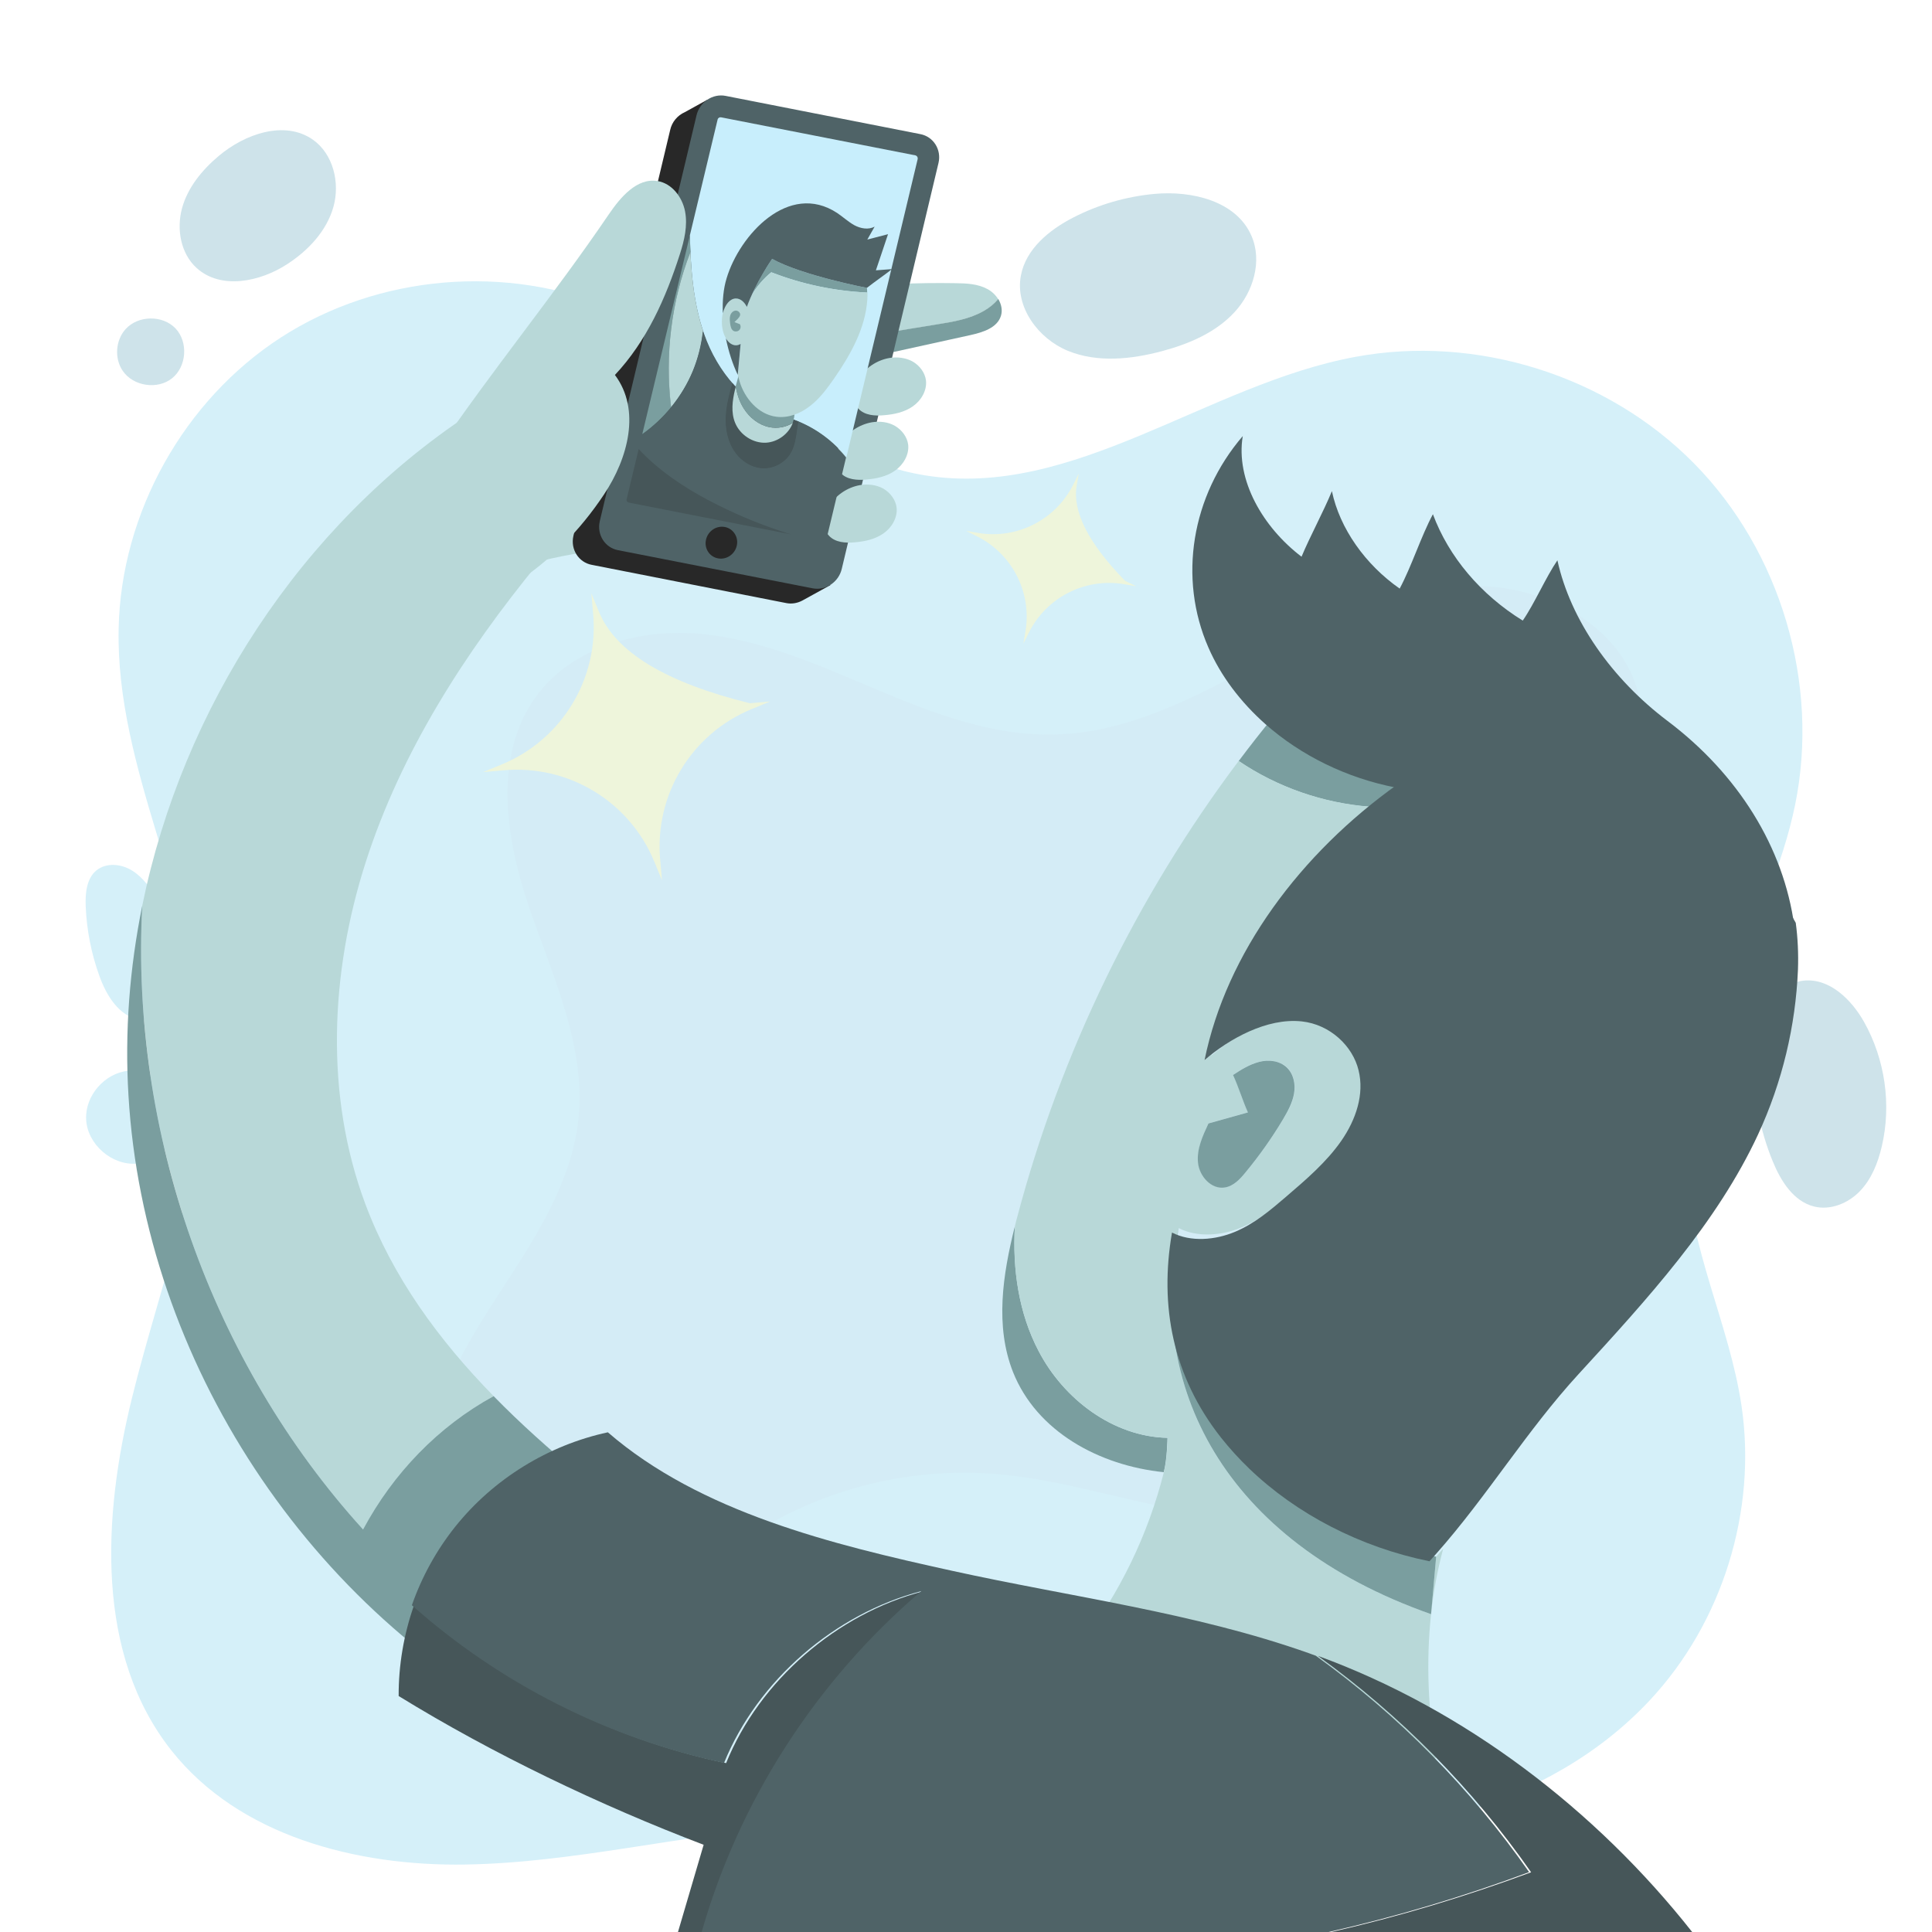 <?xml version="1.0" encoding="UTF-8" standalone="no"?>
<!DOCTYPE svg PUBLIC "-//W3C//DTD SVG 1.1//EN" "http://www.w3.org/Graphics/SVG/1.1/DTD/svg11.dtd">
<svg version="1.1" xmlns="http://www.w3.org/2000/svg" xmlns:xlink="http://www.w3.org/1999/xlink" preserveAspectRatio="xMidYMid meet" viewBox="0 0 640 640" width="1920" height="1920"><rect x="0" y="0" width="640" height="640" fill="#808080" stroke="none"/><defs><path d="M640 0C640 0 640 0 640 0C640 384 640 597.33 640 640C640 640 640 640 640 640C256 640 42.67 640 0 640C0 640 0 640 0 640C0 256 0 42.67 0 0C0 0 0 0 0 0C384 0 597.33 0 640 0Z" id="a5YevvkERh"></path><path d="M561.22 153.56C589.88 182.68 602.82 226.43 594.68 266.48C586.36 307.35 557.83 343.78 558.75 385.47C559.34 412.95 572.87 438.5 576.9 465.7C582.06 500.53 570.59 537.43 546.59 563.16C512.8 599.41 459.73 610.71 410.18 610.8C360.62 610.89 311.11 601.65 261.7 605.17C225.72 607.73 190.29 617.06 154.22 617.65C118.15 618.25 79.2 608.19 56.8 579.89C31.57 548.03 33.99 502.5 43.73 463.05C53.47 423.6 69.42 384.6 67.14 344.05C64.53 297.75 38.34 254.59 39.3 208.24C40.07 169.93 60.92 132.53 93.15 111.73C125.38 90.93 167.98 87.32 203.23 102.41C239.25 117.81 267.59 151.09 306.31 157.45C355.5 165.49 399.84 127.32 448.9 118.23C489.08 110.73 532.55 124.44 561.22 153.56Z" id="f1n0Zt2HTC"></path><path d="M212.66 527.27C230.99 520.14 246.9 507.93 264.78 499.75C285.03 490.47 307.66 486.45 329.83 488.27C354.79 490.29 378.7 499.47 403.61 502.03C428.53 504.59 456.91 498.65 470.81 477.81C483.06 459.43 480.55 435.15 476.02 413.53C471.5 391.91 465.42 369.28 471.95 348.16C479.04 325.35 499.11 309.62 516.07 292.8C533.03 275.98 548.57 253.03 542.77 229.85C536.82 206.22 509.85 192.96 485.49 194.19C461.17 195.43 438.9 207.54 417.51 219.25C396.11 230.95 373.62 242.74 349.26 243.34C328.87 243.84 309.21 236.34 290.42 228.43C271.63 220.53 252.66 211.93 232.37 210.01C212.07 208.09 189.71 214.17 177.65 230.63C163.34 250.15 167.41 277.44 175.22 300.39C183.04 323.29 194.06 346.38 191.63 370.47C189.76 389.03 179.98 405.81 169.87 421.49C159.77 437.17 148.89 452.89 144.23 470.99C139.52 489.14 142.49 510.54 156.71 522.7C171.66 535.5 194.33 534.4 212.66 527.27Z" id="c5LBQcQJ9"></path><path d="M355.47 72.09C347.57 76.16 339.84 82.47 338.19 91.25C336.18 101.67 343.91 112.18 353.74 116.21C363.57 120.23 374.77 119.04 385.01 116.3C393.87 113.92 402.7 110.17 408.91 103.45C415.18 96.73 418.24 86.45 414.54 78.08C409.55 66.61 394.88 63.09 382.45 64.23C373.07 65.1 363.89 67.75 355.47 72.09Z" id="e3JMEXNCjD"></path><path d="M72.41 51.7C66.93 56.32 62.17 62.13 60.3 68.98C58.42 75.89 59.84 83.98 65.14 88.78C73.14 96.05 86.17 93.39 95.22 87.45C102.17 82.93 108.21 76.48 110.45 68.53C112.69 60.57 110.4 51.02 103.63 46.26C94.31 39.73 81.1 44.34 72.41 51.7Z" id="b3GWemcGC"></path><path d="M58.15 108.8C53.9 104.32 45.76 104.41 41.6 109.03C38.26 112.73 37.85 118.72 40.64 122.83C44.11 127.95 52.16 129.19 57.01 125.3C61.85 121.42 62.4 113.28 58.15 108.8Z" id="g4SOseD3Os"></path><path d="M597.44 324.85C591.86 325.44 587.11 329.55 584.46 334.54C581.85 339.52 581.12 345.23 580.98 350.86C580.71 362.47 582.86 374.08 587.29 384.82C589.94 391.27 594.15 397.99 600.96 399.68C606.35 401.01 612.21 398.63 616.09 394.61C619.98 390.58 622.08 385.23 623.36 379.79C626.61 365.99 624.46 350.95 617.51 338.56C613.3 331.06 605.99 323.93 597.44 324.85Z" id="b4Av8DvRx"></path><path d="M31.95 288.32C28.66 291.02 28.21 295.91 28.39 300.21C28.71 308.02 30.22 315.79 32.87 323.15C35.2 329.69 39.36 336.64 46.22 337.74C54.67 339.11 61.81 330.01 61.76 321.46C61.71 312.91 56.91 305.23 52.25 298.06C49.97 294.45 47.54 290.79 43.93 288.5C40.37 286.17 35.29 285.62 31.95 288.32Z" id="h1GfWt99Da"></path><path d="M28.53 370.7C28.85 379.02 37.07 386.19 45.35 385.46C53.67 384.69 60.43 376.14 59.25 367.91C58.15 360.14 50.38 353.97 42.56 354.7C34.74 355.43 28.21 362.88 28.53 370.7Z" id="a6NbAKTIyo"></path><path d="M181.39 151.68C173.35 164.25 166.49 177.55 160.91 191.41C179.66 184.46 199.63 180.94 219.61 180.98C228.11 181.03 238.49 180.66 242.47 173.17C244.62 169.14 244.02 164.11 242.06 160C240.09 155.89 236.94 152.5 233.83 149.21C225.78 140.71 215.95 131.47 204.34 132.85C194.19 134.03 186.93 143.04 181.39 151.68Z" id="ggs9NwdZe"></path><path d="M325.99 102.99C327.73 101.99 329.33 100.66 330.7 99.15C329.83 97.74 328.59 96.55 327.13 95.77C323.98 94.03 320.18 93.85 316.57 93.81C291.06 93.35 265.46 96.18 240.69 102.22C236.02 103.36 231.22 104.69 227.43 107.61C223.63 110.54 221.03 115.57 222.26 120.23C222.4 120.78 222.63 121.33 222.86 121.83C231.36 120.46 239.86 119.04 248.37 117.67C268.98 114.24 289.65 110.86 310.31 107.52C315.7 106.65 321.23 105.69 325.99 102.99Z" id="fcS5TAOwB"></path><path d="M310.31 107.47C289.65 110.86 268.98 114.19 248.37 117.58C239.86 118.95 231.36 120.37 222.86 121.74C224.59 125.49 228.71 127.91 232.87 128.64C237.58 129.42 242.42 128.41 247.09 127.36C271.91 121.92 296.73 116.43 321.51 110.99C325.58 110.08 330.33 108.62 331.57 104.64C332.16 102.77 331.7 100.75 330.7 99.06C329.33 100.66 327.73 101.94 325.99 102.95C321.23 105.69 315.7 106.61 310.31 107.47Z" id="bdXaul9LV"></path><path d="M412.62 388.34C417.14 382.86 421.3 377.01 424.96 370.88C426.56 368.18 428.11 365.39 428.66 362.29C429.21 359.18 428.53 355.75 426.24 353.6C423.86 351.36 420.25 350.95 417.1 351.77C413.94 352.59 411.15 354.33 408.46 356.11C410.24 359.95 411.66 364.66 413.39 368.5C409.6 369.55 404.11 371.11 400.32 372.16C398.4 376.27 396.39 380.62 396.85 385.14C397.3 389.67 401.28 394.1 405.76 393.37C408.64 392.91 410.79 390.58 412.62 388.34Z" id="d1WchbbxL"></path><path d="M474.06 534.67C474.83 527.41 476.16 520.18 478.08 513.01C477.3 513.92 476.53 514.79 475.75 515.66C475.41 519.46 474.23 532.77 474.06 534.67Z" id="b1hLdNb6jC"></path><path d="M474.06 534.67C474.06 534.72 474.06 534.72 474.06 534.67C474.06 534.67 474.06 534.67 474.06 534.67C474.06 534.7 474.06 534.7 474.06 534.67Z" id="cGYUhsPL0"></path><path d="M336.18 406.26C332.16 422.26 329.55 439.31 335.59 454.54C343.41 474.19 364.11 485.49 385.51 487.68C386.65 483.34 386.74 476.3 386.74 476.3C368.78 475.93 352.37 463.54 344.05 447.54C337.46 434.97 335.41 420.53 336.18 406.26Z" id="c18pmLrv1q"></path><path d="M421.94 237.3C417.97 242.15 414.08 247.09 410.33 252.11C423.13 260.8 438.31 266.06 453.71 267.25C457.42 264.09 461.26 261.12 465.23 258.33C448.78 255.22 433.65 247.68 421.94 237.3Z" id="b1c7fYNsOO"></path><path d="M390.45 406.81C396.66 410.01 404.8 409.33 411.29 406.58C417.83 403.84 423.09 399.36 428.21 394.97C434.93 389.21 441.69 383.41 446.54 376.41C451.38 369.42 454.22 361.05 452.25 353.05C450.29 345.1 442.83 337.87 433.42 336.87C421.94 335.68 409.42 342.63 401.23 349.67C407.54 318.58 427.2 289.42 453.71 267.2C438.26 266.01 423.13 260.75 410.33 252.07C376.46 297.14 351.36 348.75 336.96 403.2C336.69 404.21 336.41 405.21 336.18 406.26C335.36 420.53 337.46 434.97 344.05 447.54C352.37 463.54 368.78 475.93 386.79 476.3C386.79 476.3 386.7 483.38 385.55 487.68C380.34 508.3 370.93 527.91 357.85 544.69C389.17 574.86 432.96 590.81 475.61 582.4C473.19 566.95 472.32 550.77 474.06 534.72C404.75 510.35 379.7 458.51 390.45 406.81ZM413.44 368.46C411.66 364.62 410.24 359.91 408.5 356.07C411.2 354.29 413.99 352.5 417.14 351.73C420.3 350.95 423.91 351.36 426.29 353.55C428.57 355.7 429.21 359.18 428.71 362.24C428.21 365.3 426.65 368.14 425.01 370.83C421.35 376.96 417.19 382.81 412.66 388.3C410.83 390.54 408.64 392.87 405.81 393.33C401.33 394.01 397.39 389.53 396.94 385.05C396.48 380.57 398.4 376.23 400.37 372.11C404.16 371.06 409.65 369.51 413.44 368.46Z" id="aHiBavwl7"></path><path d="M552.39 238.82C533.97 224.92 520.3 205.54 515.91 185.61C512.02 191.32 508.37 199.87 504.43 205.58C490.49 196.99 479.89 184.42 474.67 170.34C470.79 177.56 467.54 187.76 463.66 194.98C452.27 187.02 443.82 175.09 441.21 162.7C438.33 169.7 434.08 177.42 431.15 184.42C418.35 174.68 409.26 159 411.68 144.46C394.67 164.26 390.24 191.5 400.3 214.5C404.41 223.96 410.99 232.6 419.18 239.87C430.93 250.25 446.06 257.74 462.47 260.9C505.71 259.76 568.57 259.12 594.4 306.84C590.88 280.69 575.79 256.46 552.39 238.82Z" id="d2Y93Ha6rF"></path><path d="M412.62 388.34C417.14 382.86 421.3 377.01 424.96 370.88C426.56 368.18 428.11 365.39 428.66 362.29C429.21 359.18 428.53 355.75 426.24 353.6C423.86 351.36 420.25 350.95 417.1 351.77C413.94 352.59 411.15 354.33 408.46 356.11C410.24 359.95 411.66 364.66 413.39 368.5C409.6 369.55 404.11 371.11 400.32 372.16C398.4 376.27 396.39 380.62 396.85 385.14C397.3 389.67 401.28 394.1 405.76 393.37C408.64 392.91 410.79 390.58 412.62 388.34Z" id="kprUGfAgB"></path><path d="M412.62 388.34C417.14 382.86 421.3 377.01 424.96 370.88C426.56 368.18 428.11 365.39 428.66 362.29C429.21 359.18 428.53 355.75 426.24 353.6C423.86 351.36 420.25 350.95 417.1 351.77C413.94 352.59 411.15 354.33 408.46 356.11C410.24 359.95 411.66 364.66 413.39 368.5C409.6 369.55 404.11 371.11 400.32 372.16C398.4 376.27 396.39 380.62 396.85 385.14C397.3 389.67 401.28 394.1 405.76 393.37C408.64 392.91 410.79 390.58 412.62 388.34Z" id="b1E8kWJPKJ"></path><path d="M475.75 515.66L475.75 515.66C475.75 515.66 475.75 515.66 475.75 515.66C452.8 510.99 431.68 500.07 416 484.94C412.66 481.74 409.55 478.31 406.72 474.74C390.67 454.4 386.24 431.09 390.45 406.77C390.45 406.77 390.45 406.77 390.45 406.77C379.7 458.51 404.8 510.35 474.06 534.72C474.28 532.18 474.85 525.82 475.75 515.66Z" id="bf0p8lM6G"></path><path d="M463.03 259.77C430.75 282.77 406.25 315.68 399.03 351.15C407.21 344.11 419.69 337.12 431.21 338.35C440.63 339.36 448.12 346.54 450.04 354.54C452.01 362.49 449.18 370.9 444.33 377.9C439.48 384.89 432.72 390.7 426 396.46C420.88 400.85 415.62 405.33 409.08 408.07C402.55 410.81 394.46 411.5 388.24 408.3C388.24 408.3 388.24 408.3 388.24 408.3C384.03 432.62 388.47 455.93 404.51 476.27C407.35 479.84 410.46 483.27 413.79 486.47C429.47 501.55 450.59 512.53 473.54 517.19C473.54 517.19 473.54 517.19 473.54 517.19C474.32 516.32 475.1 515.45 475.87 514.58C492.6 495.7 505.82 473.81 522.91 455.2C545.68 430.38 568.76 405.14 582.39 375.79C590.43 358.42 594.82 339.82 595.6 321.17C595.78 315.91 595.55 310.79 594.87 305.71C569.04 257.94 506.18 258.63 463.03 259.77Z" id="a4Mturota"></path><path d="M163.52 462.49C145.33 443.89 130.1 423.09 121.01 398.81C107.57 362.83 109.39 322.33 121.1 285.76C132.8 249.19 153.97 216.27 178.29 186.56C176.01 181.62 157.8 142.13 155.52 137.19C99.66 174.08 60.48 234.51 47.13 299.98C43.2 374.81 69.81 451.11 120.27 506.65C130.24 488.05 145.14 472.55 163.52 462.49Z" id="a2a3O2scoi"></path><path d="M120.27 506.65C69.81 451.11 43.15 374.81 47.13 299.98C42.93 320.64 41.28 341.81 42.56 362.93C47.77 450.88 102.58 534.22 181.35 573.81C185.41 567.6 217.92 517.93 221.99 511.73C201.69 496.59 181.21 480.59 163.52 462.49C145.14 472.55 130.24 488.05 120.27 506.65Z" id="a23q1lvWqM"></path><path d="M234.29 37.12L234.29 33.05C229.81 35.52 227.33 36.89 226.83 37.17C224.46 38.22 222.58 40.37 221.99 43.11C218.78 56.55 193.15 164.11 189.94 177.55C188.94 181.99 191.68 186.29 196.02 187.11C202.46 188.37 253.99 198.51 260.43 199.77C262.26 200.14 264.09 199.82 265.69 198.99C265.69 198.99 265.69 198.99 265.69 198.99C265.69 198.99 265.69 198.99 265.69 198.99C265.87 198.9 266.06 198.81 266.19 198.72C266.79 198.39 269.78 196.75 275.15 193.78L270.31 192.59C289.43 112.34 300.05 67.75 302.17 58.83C303.18 54.4 300.43 50.1 296.09 49.23C287.85 47.62 267.25 43.58 234.29 37.12Z" id="i6iW2dhh"></path><path d="M240.41 31.77C236.07 30.9 231.73 33.83 230.72 38.26C227.52 51.71 201.88 159.26 198.67 172.71C197.67 177.14 200.41 181.44 204.75 182.26C211.2 183.52 262.72 193.62 269.17 194.88C273.51 195.75 277.85 192.82 278.86 188.39C282.06 174.94 307.7 67.39 310.9 53.94C311.91 49.55 309.21 45.26 304.87 44.43C291.98 41.9 246.86 33.04 240.41 31.77Z" id="a1WreiiiCC"></path><path d="M237.81 184.96C234.97 184.41 233.23 181.62 233.87 178.79C234.51 175.91 237.3 174.03 240.14 174.58C242.93 175.13 244.71 177.92 244.07 180.75C243.43 183.63 240.64 185.51 237.81 184.96Z" id="bkVk0CPav"></path><path d="M200.09 163.79C208.09 151.77 212.34 135.73 203.7 124.21C214.22 113.01 220.53 98.83 225.23 84.16C226.7 79.59 227.84 74.74 226.93 69.99C226.01 65.28 222.58 60.75 217.83 59.98C211.02 58.83 205.53 65.33 201.65 71.04C183.45 97.83 162.93 122.74 144.73 149.53C146.51 164.66 160.37 181.81 170.01 193.69C182.17 185.87 192.09 175.82 200.09 163.79Z" id="dS8K0srVk"></path><path d="M284.39 135.41C286.45 137.6 289.83 137.83 292.8 137.55C296.18 137.28 299.61 136.55 302.35 134.63C305.14 132.71 307.11 129.37 306.74 126.03C306.42 123.43 304.64 121.1 302.35 119.77C300.07 118.49 297.28 118.17 294.67 118.58C290.42 119.31 286.54 121.92 284.34 125.62C282.56 128.64 282.01 132.85 284.39 135.41Z" id="a187BkrErL"></path><path d="M278.49 156.71C280.55 158.9 283.93 159.13 286.9 158.86C290.29 158.58 293.71 157.85 296.46 155.93C299.2 154.01 301.21 150.67 300.85 147.34C300.53 144.73 298.74 142.4 296.46 141.07C294.17 139.75 291.38 139.47 288.78 139.89C284.53 140.66 280.64 143.27 278.45 146.93C276.66 149.94 276.11 154.15 278.49 156.71Z" id="d1c9UQJWa"></path><path d="M274.65 177.51C276.71 179.7 280.09 179.93 283.06 179.66C286.45 179.38 289.87 178.65 292.62 176.73C295.41 174.81 297.37 171.47 297.01 168.14C296.69 165.53 294.9 163.2 292.62 161.87C290.33 160.59 287.54 160.27 284.94 160.69C280.69 161.42 276.8 164.07 274.61 167.73C272.82 170.74 272.27 174.95 274.65 177.51Z" id="aho27hrSj"></path><path d="M238.86 38.86C238.35 38.77 237.81 39.09 237.71 39.63C236.8 43.47 229.44 74.11 228.53 77.94C228.8 89.05 229.58 100.25 233.28 110.72C237.67 123.15 246.95 134.58 259.7 137.97C267.89 140.16 275.15 145.01 280.37 151.5C282.73 141.61 301.64 62.55 304 52.66C304.09 52.11 303.77 51.61 303.27 51.47C290.39 48.95 245.3 40.12 238.86 38.86Z" id="a267RbSTsi"></path><path d="M240.54 584.05C202.33 576 166.3 557.76 137.14 531.79C133.75 541.44 132.02 551.63 132.06 561.83C163.24 581.03 198.9 598.08 233.09 611.11C232.52 613.03 229.69 622.67 224.59 640C229.69 640 232.52 640 233.09 640C245.62 596.39 271.22 556.66 305.87 527.13C277.3 534.58 251.61 556.66 240.54 584.05Z" id="dw5bku62q"></path><path d="M507.2 620.21C485.62 628.21 463.36 634.93 440.78 640.05C452.76 640.05 548.61 640.05 560.59 640.05C528.59 599.45 485.12 566.26 436.57 548.53C463.91 568.23 487.91 592.55 507.2 620.21Z" id="c2cb95eaOV"></path><path d="M433.63 547.66C395.41 534.13 354.86 529.05 315.28 520.32C275.69 511.63 231.98 500.98 201.36 474.47C181.61 478.72 163.46 489.92 150.84 505.69C144.62 513.46 139.73 522.33 136.44 531.75C165.61 557.71 201.63 575.91 239.85 584C250.96 556.62 276.6 534.54 305.17 527.09C270.52 556.62 244.88 596.34 232.44 640C253.21 640 419.35 640 440.12 640C462.7 634.88 484.97 628.21 506.54 620.16C487.21 592.5 463.21 568.18 435.87 548.48C435.14 548.21 434.36 547.93 433.63 547.66Z" id="dbGfnkSJ7n"></path><path d="M228.53 77.99C226.95 84.58 214.33 137.28 212.75 143.86C216.32 141.35 219.57 138.33 222.35 134.9C220.21 117.58 222.4 99.75 228.71 83.47C228.62 81.65 228.57 79.82 228.53 77.99Z" id="eMo1GaJ23"></path><path d="M228.71 83.47C222.4 99.75 220.21 117.58 222.31 134.9C225.28 131.25 227.75 127.22 229.58 122.83C231.31 118.63 232.41 114.19 232.91 109.67C230.13 101.26 229.12 92.39 228.71 83.47Z" id="afFv6sY4t"></path><path d="M252.8 155.15C256.55 155.29 260.25 153.19 262.13 149.94C263.41 147.66 263.77 145.05 264.14 142.45C264.27 141.53 264.41 140.57 264.55 139.66C262.95 139.02 261.35 138.42 259.7 138.01C252.98 136.18 247.18 132.16 242.61 126.9C241.69 129.97 240.87 133.07 240.55 136.23C240.05 140.39 240.55 144.82 242.65 148.53C244.71 152.23 248.59 155.02 252.8 155.15Z" id="a7Ol7Tokh6"></path><path d="M237.81 167.31C245.58 171.2 253.67 174.45 261.94 177.05C263.02 177.26 271.61 178.94 272.69 179.15C273.19 179.25 273.74 178.93 273.83 178.38C274.47 175.69 279.63 154.23 280.27 151.54C276.11 146.38 270.67 142.26 264.46 139.7C264.32 140.62 264.18 141.58 264.05 142.49C263.68 145.05 263.31 147.7 262.03 149.99C260.21 153.23 256.46 155.34 252.71 155.2C248.46 155.06 244.62 152.23 242.56 148.57C240.5 144.91 240 140.48 240.41 136.27C240.73 133.07 241.55 130.01 242.47 126.95C238.4 122.29 235.25 116.66 233.19 110.81C233.05 110.45 232.96 110.13 232.82 109.76C232.32 114.29 231.22 118.72 229.49 122.93C226.01 131.34 220.07 138.65 212.66 143.91C212.54 144.4 211.59 148.31 211.47 148.8C212.34 149.58 213.12 150.4 213.94 151.18C220.89 157.85 229.21 163.02 237.81 167.31Z" id="b1y9NtHfn1"></path><path d="M213.94 151.18C213.12 150.4 212.34 149.58 211.57 148.75C211.17 150.41 207.99 163.69 207.59 165.35C207.45 165.9 207.82 166.4 208.32 166.49C213.69 167.54 256.62 175.95 261.99 177.01C253.67 174.45 245.58 171.2 237.81 167.31C229.17 163.02 220.89 157.85 213.94 151.18Z" id="c147xkQfKF"></path><path d="M246.4 135.31C244.98 133.07 244.16 130.56 243.75 127.95C243.66 128.32 243.57 128.73 243.47 129.1C242.61 132.71 242.1 136.59 243.52 140.07C245.17 144.09 249.46 146.88 253.76 146.65C257.65 146.42 261.3 143.73 262.63 140.07C260.39 141.53 257.51 142.03 254.86 141.49C251.34 140.75 248.32 138.38 246.4 135.31Z" id="c3SiZcIQuN"></path><path d="M255.27 121.23C252.62 119.13 249.14 117.85 245.76 118.22C245.62 121.55 244.57 124.75 243.7 127.95C244.11 130.56 244.94 133.07 246.35 135.31C248.27 138.33 251.29 140.75 254.81 141.49C257.46 142.03 260.34 141.53 262.58 140.07C262.72 139.66 262.86 139.25 262.95 138.83C263.68 135.68 262.72 132.34 261.35 129.37C259.93 126.26 257.97 123.38 255.27 121.23Z" id="a1FsLOzKeK"></path><path d="M287.27 96.91C287.27 96.41 287.22 95.91 287.18 95.36C287.13 95.36 265.69 91.25 255.77 85.76C255.77 85.76 252.02 91.15 249.14 97.51C250.83 94.77 252.98 92.25 255.5 90.19C265.6 94.13 276.43 96.41 287.27 96.91Z" id="bi9tPFRhS"></path><path d="M249.14 97.51C248.5 98.88 247.91 100.3 247.41 101.67C246.54 99.98 245.26 98.88 243.79 98.88C241.83 98.88 240.14 100.89 239.45 103.73C239.22 104.59 239.13 105.6 239.13 106.61C239.13 108.75 239.63 110.67 240.5 112.09C241.37 113.51 242.51 114.38 243.84 114.38C244.39 114.38 244.89 114.19 245.39 113.92C245.3 114.94 244.53 123.14 244.43 124.16C244.57 124.85 244.75 125.53 244.94 126.17C246.63 131.98 251.25 137.33 257.23 138.06C261.21 138.56 265.19 136.96 268.34 134.49C271.5 132.07 273.92 128.78 276.21 125.53C281.69 117.62 286.67 108.85 287.31 99.25C287.36 98.47 287.36 97.69 287.36 96.91C276.43 96.41 265.6 94.13 255.5 90.19C252.98 92.25 250.83 94.72 249.14 97.51Z" id="cDwDYf10k"></path><path d="M247.41 101.67C250.29 93.67 255.77 85.76 255.77 85.76C265.69 91.25 287.13 95.36 287.18 95.36C287.18 95.36 287.18 95.36 287.18 95.36C289.78 93.3 292.89 91.2 295.5 89.14C293.71 89.28 291.93 89.42 290.15 89.55C291.47 85.58 292.85 81.6 294.17 77.58C291.89 78.17 289.6 78.77 287.31 79.36C288.14 77.94 288.91 76.48 289.74 75.06C287.68 76.21 285.07 75.7 283.02 74.61C280.96 73.46 279.22 71.82 277.3 70.54C261.26 60.02 244.98 77.85 240.69 92.21C239.63 95.68 239.27 99.66 239.45 103.77C240.18 100.89 241.83 98.88 243.79 98.88C245.26 98.88 246.54 99.98 247.41 101.67Z" id="a5cH7Yc46g"></path><path d="M240.46 112.09C241.33 116.43 242.7 120.64 244.39 124.16C244.39 124.16 244.39 124.16 244.39 124.16C244.96 118.02 245.28 114.6 245.35 113.92C244.89 114.19 244.34 114.38 243.79 114.38C242.51 114.38 241.33 113.51 240.46 112.09Z" id="c6WCoACK13"></path><path d="M243.57 102.9C242.7 103.04 242.06 103.82 241.87 104.64C241.65 105.46 241.78 106.38 241.87 107.2C242.01 108.11 242.19 109.12 242.93 109.58C243.52 109.94 244.39 109.85 244.89 109.35C245.39 108.85 245.49 107.98 245.07 107.38C244.62 107.2 243.75 106.88 243.29 106.7C243.89 106.1 244.98 105.23 245.17 104.41C245.35 103.59 244.43 102.77 243.57 102.9Z" id="g2Gnh7fJm"></path><path d="M198.45 202.74C198.28 202.33 197.42 200.26 195.89 196.53C196.24 200.56 196.44 202.8 196.48 203.25C198.45 224.73 186.19 244.98 166.26 253.21C165.85 253.38 163.78 254.24 160.05 255.77C164.08 255.41 166.32 255.22 166.77 255.18C188.25 253.21 208.5 265.46 216.73 285.39C216.9 285.81 217.76 287.88 219.29 291.61C218.93 287.58 218.74 285.34 218.7 284.89C216.73 263.41 228.98 243.15 248.91 234.93C249.33 234.76 251.4 233.9 255.13 232.37L248.41 232.96C220.59 226.1 203.93 216.03 198.45 202.74Z" id="bYfEr3IEG"></path><path d="M356.66 160.91C356.71 160.65 356.94 159.31 357.35 156.89C356.25 159.09 355.64 160.3 355.52 160.55C349.67 172.21 336.91 178.7 324.07 176.55C323.8 176.5 322.46 176.27 320.05 175.86C322.24 176.96 323.46 177.57 323.7 177.69C335.36 183.54 341.85 196.3 339.7 209.14C339.66 209.41 339.43 210.75 339.02 213.17C340.11 210.97 340.72 209.75 340.85 209.51C346.7 197.85 359.45 191.36 372.3 193.51C372.57 193.55 373.91 193.78 376.32 194.19L372.66 192.37C360.56 179.96 355.23 169.48 356.66 160.91Z" id="d13BQRdrzQ"></path></defs><g><g><g><use xlink:href="#a5YevvkERh" opacity="1" fill="#ffffff" fill-opacity="1"></use><g><use xlink:href="#a5YevvkERh" opacity="1" fill-opacity="0" stroke="#000000" stroke-width="1" stroke-opacity="0"></use></g></g><g><use xlink:href="#f1n0Zt2HTC" opacity="1" fill="#d5f0f9" fill-opacity="1"></use><g><use xlink:href="#f1n0Zt2HTC" opacity="1" fill-opacity="0" stroke="#000000" stroke-width="1" stroke-opacity="0"></use></g></g><g><use xlink:href="#c5LBQcQJ9" opacity="1" fill="#d4ecf6" fill-opacity="1"></use><g><use xlink:href="#c5LBQcQJ9" opacity="1" fill-opacity="0" stroke="#000000" stroke-width="1" stroke-opacity="0"></use></g></g><g><use xlink:href="#e3JMEXNCjD" opacity="1" fill="#cee3ea" fill-opacity="1"></use><g><use xlink:href="#e3JMEXNCjD" opacity="1" fill-opacity="0" stroke="#000000" stroke-width="1" stroke-opacity="0"></use></g></g><g><use xlink:href="#b3GWemcGC" opacity="1" fill="#cee3ea" fill-opacity="1"></use><g><use xlink:href="#b3GWemcGC" opacity="1" fill-opacity="0" stroke="#000000" stroke-width="1" stroke-opacity="0"></use></g></g><g><use xlink:href="#g4SOseD3Os" opacity="1" fill="#cee3ea" fill-opacity="1"></use><g><use xlink:href="#g4SOseD3Os" opacity="1" fill-opacity="0" stroke="#000000" stroke-width="1" stroke-opacity="0"></use></g></g><g><use xlink:href="#b4Av8DvRx" opacity="1" fill="#cee3ea" fill-opacity="1"></use><g><use xlink:href="#b4Av8DvRx" opacity="1" fill-opacity="0" stroke="#000000" stroke-width="1" stroke-opacity="0"></use></g></g><g><use xlink:href="#h1GfWt99Da" opacity="1" fill="#d5f0f9" fill-opacity="1"></use><g><use xlink:href="#h1GfWt99Da" opacity="1" fill-opacity="0" stroke="#000000" stroke-width="1" stroke-opacity="0"></use></g></g><g><use xlink:href="#a6NbAKTIyo" opacity="1" fill="#d5f0f9" fill-opacity="1"></use><g><use xlink:href="#a6NbAKTIyo" opacity="1" fill-opacity="0" stroke="#000000" stroke-width="1" stroke-opacity="0"></use></g></g><g><use xlink:href="#ggs9NwdZe" opacity="1" fill="#b8d8d8" fill-opacity="1"></use><g><use xlink:href="#ggs9NwdZe" opacity="1" fill-opacity="0" stroke="#000000" stroke-width="1" stroke-opacity="0"></use></g></g><g><use xlink:href="#fcS5TAOwB" opacity="1" fill="#b8d8d8" fill-opacity="1"></use><g><use xlink:href="#fcS5TAOwB" opacity="1" fill-opacity="0" stroke="#000000" stroke-width="1" stroke-opacity="0"></use></g></g><g><use xlink:href="#bdXaul9LV" opacity="1" fill="#7a9e9f" fill-opacity="1"></use><g><use xlink:href="#bdXaul9LV" opacity="1" fill-opacity="0" stroke="#000000" stroke-width="1" stroke-opacity="0"></use></g></g><g><use xlink:href="#d1WchbbxL" opacity="1" fill="#000000" fill-opacity="0"></use><g><use xlink:href="#d1WchbbxL" opacity="1" fill-opacity="0" stroke="#000000" stroke-width="1" stroke-opacity="0"></use></g></g><g><use xlink:href="#b1hLdNb6jC" opacity="1" fill="#b8d8d8" fill-opacity="1"></use><g><use xlink:href="#b1hLdNb6jC" opacity="1" fill-opacity="0" stroke="#000000" stroke-width="1" stroke-opacity="0"></use></g></g><g><use xlink:href="#cGYUhsPL0" opacity="1" fill="#b8d8d8" fill-opacity="1"></use><g><use xlink:href="#cGYUhsPL0" opacity="1" fill-opacity="0" stroke="#000000" stroke-width="1" stroke-opacity="0"></use></g></g><g><use xlink:href="#c18pmLrv1q" opacity="1" fill="#7a9e9f" fill-opacity="1"></use><g><use xlink:href="#c18pmLrv1q" opacity="1" fill-opacity="0" stroke="#000000" stroke-width="1" stroke-opacity="0"></use></g></g><g><use xlink:href="#b1c7fYNsOO" opacity="1" fill="#7a9e9f" fill-opacity="1"></use><g><use xlink:href="#b1c7fYNsOO" opacity="1" fill-opacity="0" stroke="#000000" stroke-width="1" stroke-opacity="0"></use></g></g><g><use xlink:href="#aHiBavwl7" opacity="1" fill="#b8d8d8" fill-opacity="1"></use><g><use xlink:href="#aHiBavwl7" opacity="1" fill-opacity="0" stroke="#000000" stroke-width="1" stroke-opacity="0"></use></g></g><g><use xlink:href="#d2Y93Ha6rF" opacity="1" fill="#4f6367" fill-opacity="1"></use><g><use xlink:href="#d2Y93Ha6rF" opacity="1" fill-opacity="0" stroke="#000000" stroke-width="1" stroke-opacity="0"></use></g></g><g><use xlink:href="#kprUGfAgB" opacity="1" fill="#7a9e9f" fill-opacity="1"></use><g><use xlink:href="#kprUGfAgB" opacity="1" fill-opacity="0" stroke="#000000" stroke-width="1" stroke-opacity="0"></use></g></g><g><use xlink:href="#b1E8kWJPKJ" opacity="1" fill="#000000" fill-opacity="0"></use><g><use xlink:href="#b1E8kWJPKJ" opacity="1" fill-opacity="0" stroke="#000000" stroke-width="1" stroke-opacity="0"></use></g></g><g><use xlink:href="#bf0p8lM6G" opacity="1" fill="#7a9e9f" fill-opacity="1"></use><g><use xlink:href="#bf0p8lM6G" opacity="1" fill-opacity="0" stroke="#000000" stroke-width="1" stroke-opacity="0"></use></g></g><g><use xlink:href="#a4Mturota" opacity="1" fill="#4f6367" fill-opacity="1"></use><g><use xlink:href="#a4Mturota" opacity="1" fill-opacity="0" stroke="#000000" stroke-width="1" stroke-opacity="0"></use></g></g><g><use xlink:href="#a2a3O2scoi" opacity="1" fill="#b8d8d8" fill-opacity="1"></use><g><use xlink:href="#a2a3O2scoi" opacity="1" fill-opacity="0" stroke="#000000" stroke-width="1" stroke-opacity="0"></use></g></g><g><use xlink:href="#a23q1lvWqM" opacity="1" fill="#7a9e9f" fill-opacity="1"></use><g><use xlink:href="#a23q1lvWqM" opacity="1" fill-opacity="0" stroke="#000000" stroke-width="1" stroke-opacity="0"></use></g></g><g><use xlink:href="#i6iW2dhh" opacity="1" fill="#282828" fill-opacity="1"></use><g><use xlink:href="#i6iW2dhh" opacity="1" fill-opacity="0" stroke="#000000" stroke-width="1" stroke-opacity="0"></use></g></g><g><use xlink:href="#a1WreiiiCC" opacity="1" fill="#4f6367" fill-opacity="1"></use><g><use xlink:href="#a1WreiiiCC" opacity="1" fill-opacity="0" stroke="#000000" stroke-width="1" stroke-opacity="0"></use></g></g><g><use xlink:href="#bkVk0CPav" opacity="1" fill="#282828" fill-opacity="1"></use><g><use xlink:href="#bkVk0CPav" opacity="1" fill-opacity="0" stroke="#000000" stroke-width="1" stroke-opacity="0"></use></g></g><g><use xlink:href="#dS8K0srVk" opacity="1" fill="#b8d8d8" fill-opacity="1"></use><g><use xlink:href="#dS8K0srVk" opacity="1" fill-opacity="0" stroke="#000000" stroke-width="1" stroke-opacity="0"></use></g></g><g><use xlink:href="#a187BkrErL" opacity="1" fill="#b8d8d8" fill-opacity="1"></use><g><use xlink:href="#a187BkrErL" opacity="1" fill-opacity="0" stroke="#000000" stroke-width="1" stroke-opacity="0"></use></g></g><g><use xlink:href="#d1c9UQJWa" opacity="1" fill="#b8d8d8" fill-opacity="1"></use><g><use xlink:href="#d1c9UQJWa" opacity="1" fill-opacity="0" stroke="#000000" stroke-width="1" stroke-opacity="0"></use></g></g><g><use xlink:href="#aho27hrSj" opacity="1" fill="#b8d8d8" fill-opacity="1"></use><g><use xlink:href="#aho27hrSj" opacity="1" fill-opacity="0" stroke="#000000" stroke-width="1" stroke-opacity="0"></use></g></g><g><use xlink:href="#a267RbSTsi" opacity="1" fill="#c8eefc" fill-opacity="1"></use><g><use xlink:href="#a267RbSTsi" opacity="1" fill-opacity="0" stroke="#000000" stroke-width="1" stroke-opacity="0"></use></g></g><g><use xlink:href="#dw5bku62q" opacity="1" fill="#465659" fill-opacity="1"></use><g><use xlink:href="#dw5bku62q" opacity="1" fill-opacity="0" stroke="#000000" stroke-width="1" stroke-opacity="0"></use></g></g><g><use xlink:href="#c2cb95eaOV" opacity="1" fill="#465659" fill-opacity="1"></use><g><use xlink:href="#c2cb95eaOV" opacity="1" fill-opacity="0" stroke="#000000" stroke-width="1" stroke-opacity="0"></use></g></g><g><use xlink:href="#dbGfnkSJ7n" opacity="1" fill="#4f6367" fill-opacity="1"></use><g><use xlink:href="#dbGfnkSJ7n" opacity="1" fill-opacity="0" stroke="#000000" stroke-width="1" stroke-opacity="0"></use></g></g><g><use xlink:href="#eMo1GaJ23" opacity="1" fill="#7a9e9f" fill-opacity="1"></use><g><use xlink:href="#eMo1GaJ23" opacity="1" fill-opacity="0" stroke="#000000" stroke-width="1" stroke-opacity="0"></use></g></g><g><use xlink:href="#afFv6sY4t" opacity="1" fill="#b8d8d8" fill-opacity="1"></use><g><use xlink:href="#afFv6sY4t" opacity="1" fill-opacity="0" stroke="#000000" stroke-width="1" stroke-opacity="0"></use></g></g><g><use xlink:href="#a7Ol7Tokh6" opacity="1" fill="#465659" fill-opacity="1"></use><g><use xlink:href="#a7Ol7Tokh6" opacity="1" fill-opacity="0" stroke="#000000" stroke-width="1" stroke-opacity="0"></use></g></g><g><use xlink:href="#b1y9NtHfn1" opacity="1" fill="#4f6367" fill-opacity="1"></use><g><use xlink:href="#b1y9NtHfn1" opacity="1" fill-opacity="0" stroke="#000000" stroke-width="1" stroke-opacity="0"></use></g></g><g><use xlink:href="#c147xkQfKF" opacity="1" fill="#465659" fill-opacity="1"></use><g><use xlink:href="#c147xkQfKF" opacity="1" fill-opacity="0" stroke="#000000" stroke-width="1" stroke-opacity="0"></use></g></g><g><use xlink:href="#c3SiZcIQuN" opacity="1" fill="#b8d8d8" fill-opacity="1"></use><g><use xlink:href="#c3SiZcIQuN" opacity="1" fill-opacity="0" stroke="#000000" stroke-width="1" stroke-opacity="0"></use></g></g><g><use xlink:href="#a1FsLOzKeK" opacity="1" fill="#7a9e9f" fill-opacity="1"></use><g><use xlink:href="#a1FsLOzKeK" opacity="1" fill-opacity="0" stroke="#000000" stroke-width="1" stroke-opacity="0"></use></g></g><g><use xlink:href="#bi9tPFRhS" opacity="1" fill="#7a9e9f" fill-opacity="1"></use><g><use xlink:href="#bi9tPFRhS" opacity="1" fill-opacity="0" stroke="#000000" stroke-width="1" stroke-opacity="0"></use></g></g><g><use xlink:href="#cDwDYf10k" opacity="1" fill="#b8d8d8" fill-opacity="1"></use><g><use xlink:href="#cDwDYf10k" opacity="1" fill-opacity="0" stroke="#000000" stroke-width="1" stroke-opacity="0"></use></g></g><g><use xlink:href="#a5cH7Yc46g" opacity="1" fill="#4f6367" fill-opacity="1"></use><g><use xlink:href="#a5cH7Yc46g" opacity="1" fill-opacity="0" stroke="#000000" stroke-width="1" stroke-opacity="0"></use></g></g><g><use xlink:href="#c6WCoACK13" opacity="1" fill="#4f6367" fill-opacity="1"></use><g><use xlink:href="#c6WCoACK13" opacity="1" fill-opacity="0" stroke="#000000" stroke-width="1" stroke-opacity="0"></use></g></g><g><use xlink:href="#g2Gnh7fJm" opacity="1" fill="#7a9e9f" fill-opacity="1"></use><g><use xlink:href="#g2Gnh7fJm" opacity="1" fill-opacity="0" stroke="#000000" stroke-width="1" stroke-opacity="0"></use></g></g><g><use xlink:href="#bYfEr3IEG" opacity="1" fill="#eef5db" fill-opacity="1"></use><g><use xlink:href="#bYfEr3IEG" opacity="1" fill-opacity="0" stroke="#000000" stroke-width="1" stroke-opacity="0"></use></g></g><g><use xlink:href="#d13BQRdrzQ" opacity="1" fill="#eef5db" fill-opacity="1"></use><g><use xlink:href="#d13BQRdrzQ" opacity="1" fill-opacity="0" stroke="#000000" stroke-width="1" stroke-opacity="0"></use></g></g></g></g></svg>